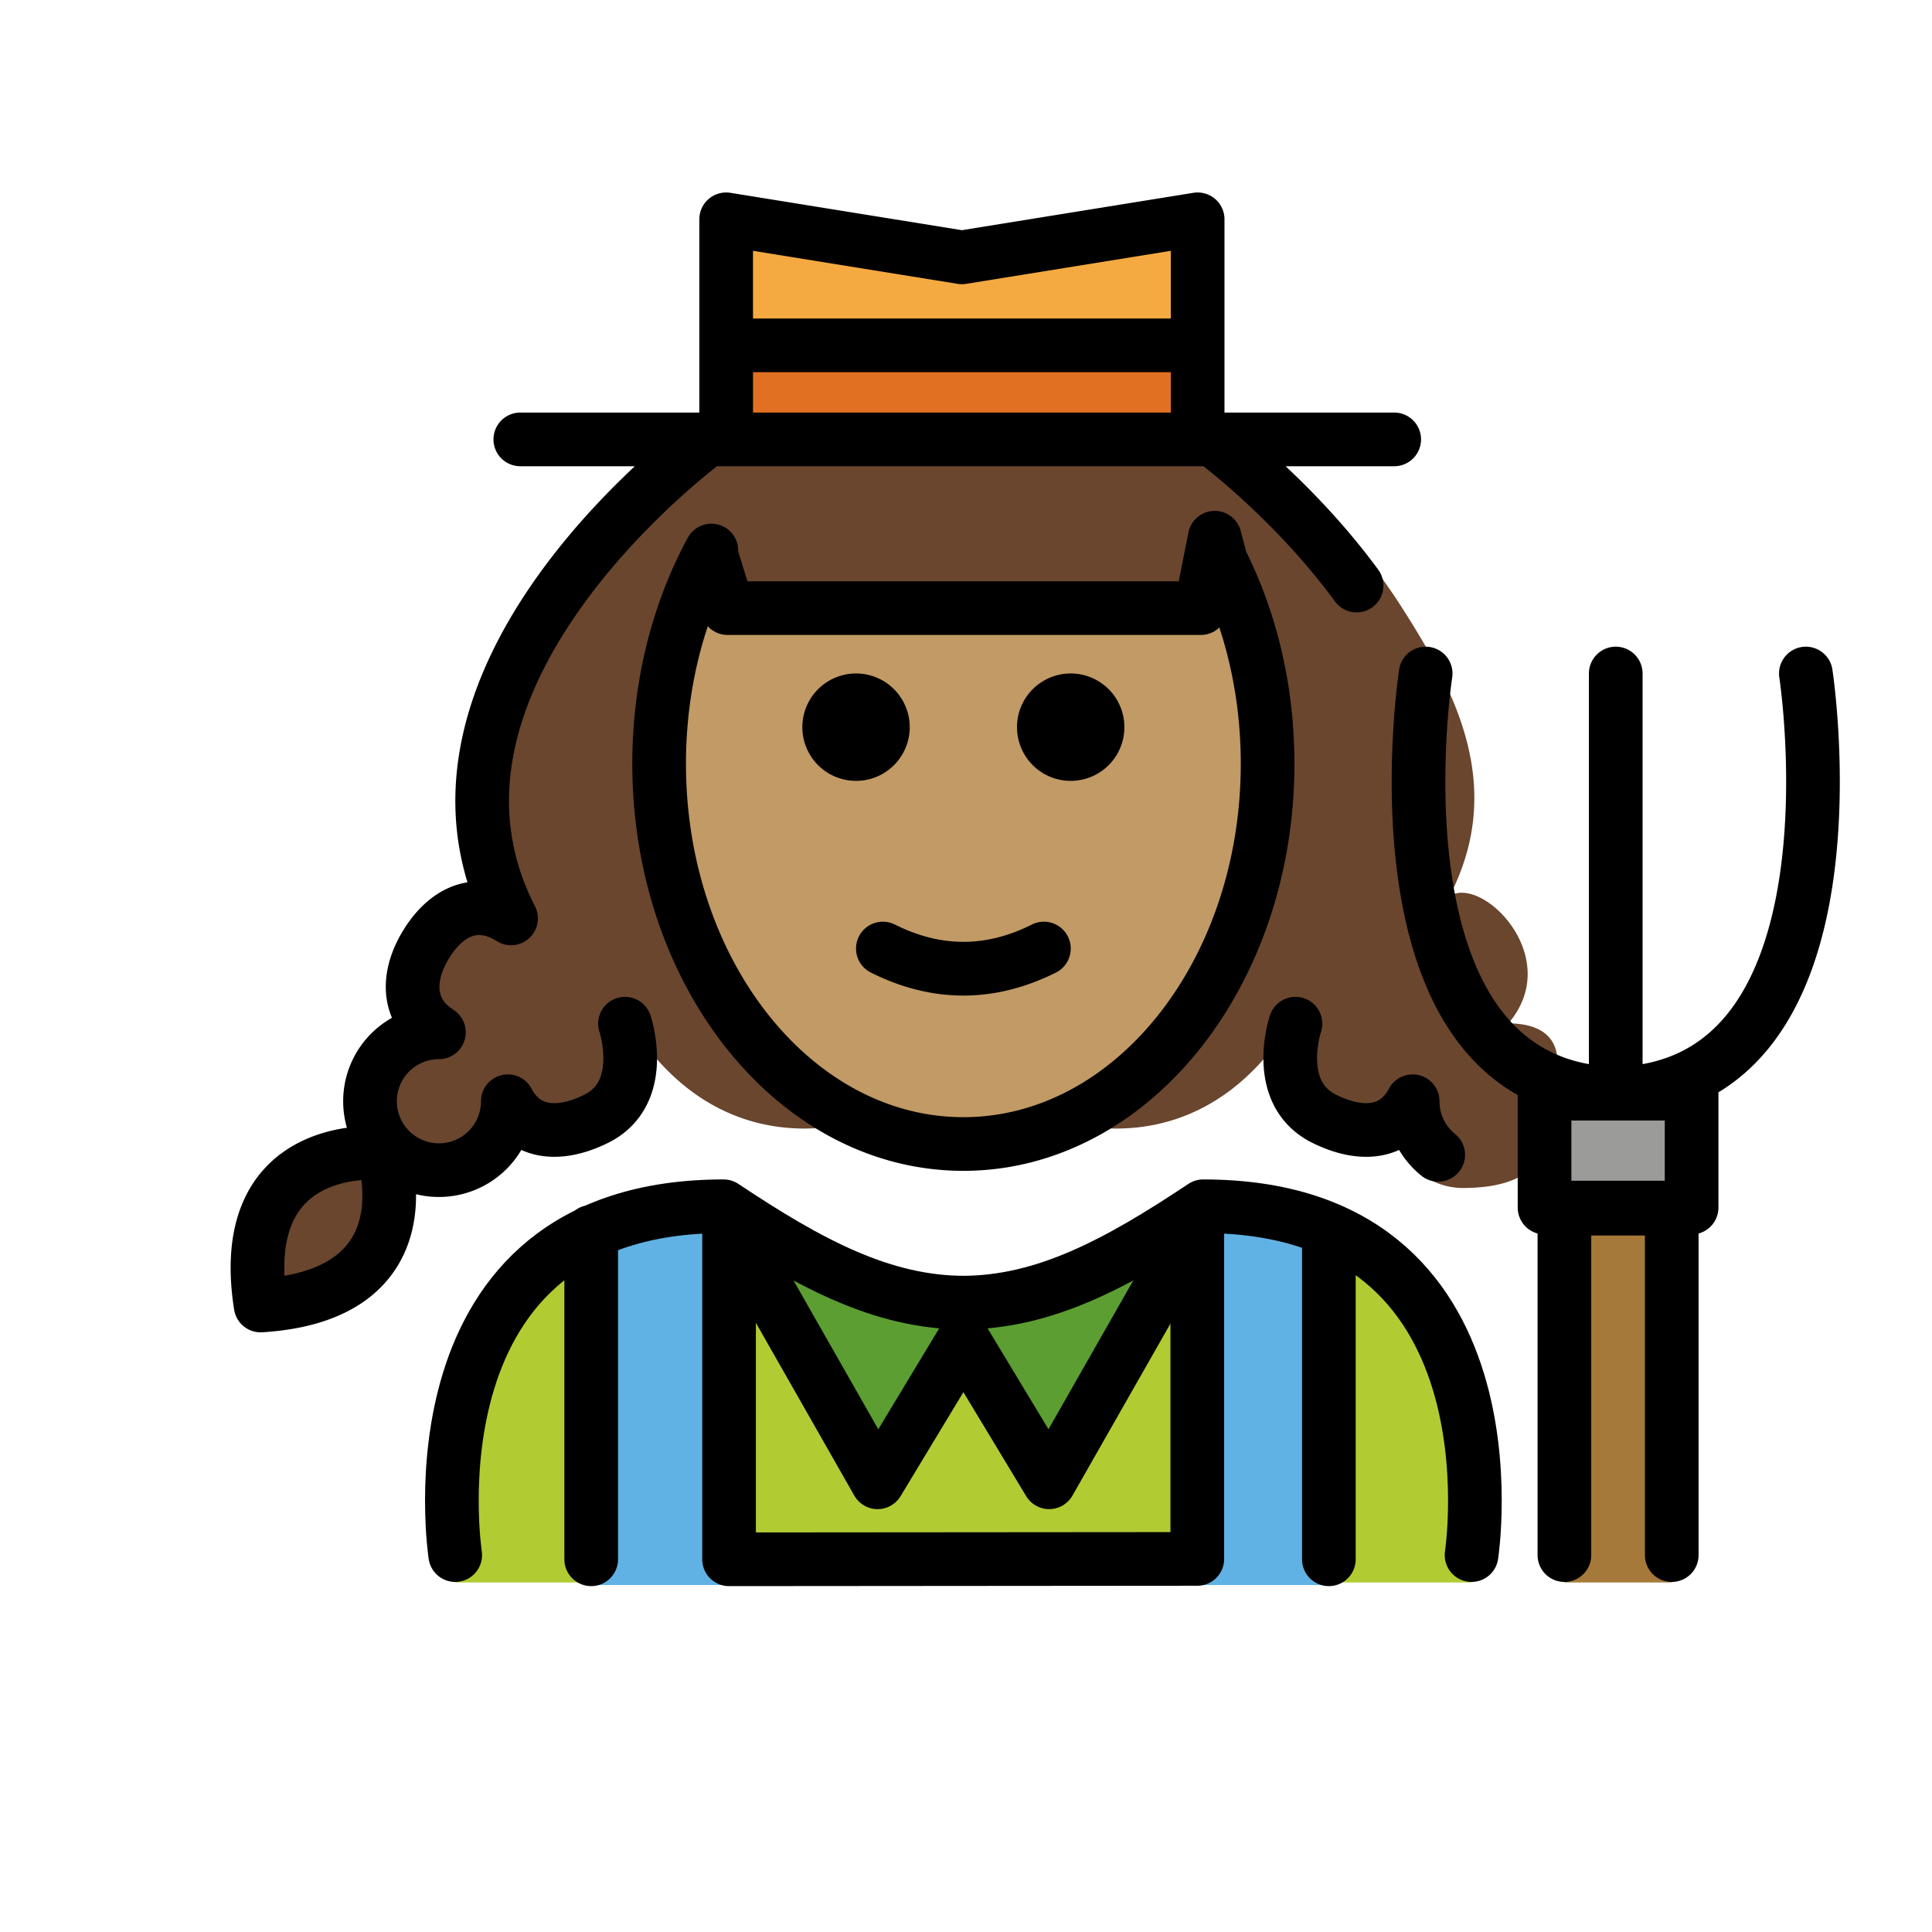 <svg xmlns="http://www.w3.org/2000/svg" viewBox="0 0 72 72"><path fill="#b1cc33" d="M54.84 58.975s2-14.02-10-14.02c-3.192 2.127-5.926 3.598-9 3.591h.125c-3.074.007-5.808-1.464-9-3.592-12 0-10 14.02-10 14.02"/><path fill="#61b2e4" d="M22.032 44.995h4.288v14.027h-4.288zM44.501 44.995h4.288v14.027h-4.288z"/><path fill="#61b2e4" d="M22.032 57.336h27.491v1.734H22.032z"/><path fill="#5c9e31" d="m26.903 45.054 5.803 10.187 3.197-5.295M44.903 45.054l-5.804 10.187-3.196-5.295"/><path fill="#f4aa41" d="M27.062 16.375V8.173l8.785 1.418 8.786-1.418v8.202"/><path fill="#e27022" d="M27.062 12.958h17.446v2.658H27.062z"/><path fill="#9b9b9a" d="M57.561 40.758h5.48v4.245h-5.48z"/><path fill="#a57939" d="M58.301 45.044v13.93h4v-13.93z"/><g fill="#6a462f"><path d="M9.713 48.318c6.352-.395 4.558-5.676 4.558-5.676s-5.545-.612-4.558 5.676M56.213 38.137c2.105-2.453-.965-5.52-2.188-4.745 2.105-4.11.212-7.649-1.839-10.842-2.49-3.878-6-6.51-6-6.51H26.384s-12 8.752-7.338 17.852c-1.223-.775-2.356-.31-3.131.912-.775 1.224-.78 2.558.443 3.333a2.568 2.568 0 1 0 2.568 2.568c.682 1.278 1.988 1.299 3.287.658 1.952-.962 1.08-3.547 1.08-3.547 3.601 6.106 9.133 3.828 9.162 3.816-4.576-1.824-7.89-7.181-7.89-13.506 0-2.944.718-5.678 1.947-7.944l-.028.09.634 2.056h17.335l.635-2.057-.028-.089c1.229 2.266 1.947 5 1.947 7.944 0 6.325-3.314 11.682-7.89 13.506.029.012 5.56 2.29 9.163-3.816 0 0-.873 2.585 1.079 3.547 1.298.64 1.905 1.62 2.587.342a2.57 2.57 0 0 0 2.568 2.568c3.528 0 3.268-2.15 3.268-3.568.492-1.148.447-2.555-1.568-2.568"/></g><path fill="#c19a65" d="M35.903 22.663h8.847s-.017-3.205.242-2.78c1.45 2.381 2.312 5.354 2.312 8.578 0 7.827-5.077 14.173-11.339 14.173s-11.339-6.346-11.339-14.173c0-3.083.788-5.936 2.125-8.262.186-.324.366 2.464.366 2.464z"/><path d="M41.903 27.1a2 2 0 1 1-4.002-.001 2 2 0 0 1 4.002.001M33.903 27.1a2 2 0 1 1-4.002-.001 2 2 0 0 1 4.002.001M35.903 37.102c-1.152 0-2.304-.286-3.448-.857a1 1 0 1 1 .895-1.79c1.718.86 3.388.86 5.105 0a1 1 0 0 1 .895 1.79c-1.144.571-2.296.857-3.447.857"/><path fill="none" stroke="#000" stroke-linecap="round" stroke-linejoin="round" stroke-miterlimit="10" stroke-width="2" d="m26.903 45.054 5.803 10.187 3.197-5.295M44.903 45.054l-5.804 10.187-3.196-5.295"/><path fill="none" stroke="#000" stroke-linecap="round" stroke-linejoin="round" stroke-miterlimit="10" stroke-width="2" d="M54.84 57.954s2-13-10-13c-3.192 2.128-5.926 3.599-9 3.592h.125c-3.074.007-5.808-1.464-9-3.592-12 0-10 13-10 13M22.032 45.906V58.11M49.523 45.906V58.11"/><path fill="none" stroke="#000" stroke-linecap="round" stroke-linejoin="round" stroke-miterlimit="10" stroke-width="2" d="M27.17 45.21v12.9l17.45-.014V45.189M16.357 38.472c-1.223-.775-1.218-2.11-.443-3.333s1.908-1.688 3.131-.913M18.925 41.04a2.568 2.568 0 1 1-2.568-2.568M9.713 48.652c6.352-.394 4.558-5.676 4.558-5.676s-5.545-.611-4.558 5.676M23.291 38.15s.873 2.585-1.079 3.548c-1.299.64-2.605.62-3.287-.658M27.062 16.375V8.173l8.785 1.418 8.786-1.418v8.202M27.062 12.87h17.571M26.383 16.375s-12 8.752-7.338 17.851M52.645 41.04c0 .806.371 1.526.953 1.997M48.278 38.15s-.872 2.585 1.08 3.548c1.298.64 2.605.62 3.287-.658M45.187 16.375s2.96 2.16 5.369 5.447M53.13 25.1s-2.377 15.416 7.084 15.658V25.1M67.299 25.1s2.376 15.416-7.085 15.658V25.1M57.561 40.758h5.48v4.245h-5.48zM62.301 57.954v-12.91h-4v12.91M19.39 16.375h32.568M26.511 20.517c-1.229 2.266-1.947 5-1.947 7.944 0 7.828 5.077 14.173 11.339 14.173S47.24 36.289 47.24 28.461c0-2.77-.635-5.353-1.734-7.536l-.236-.886-.52 2.624H27.116l-.634-2.057"/></svg>